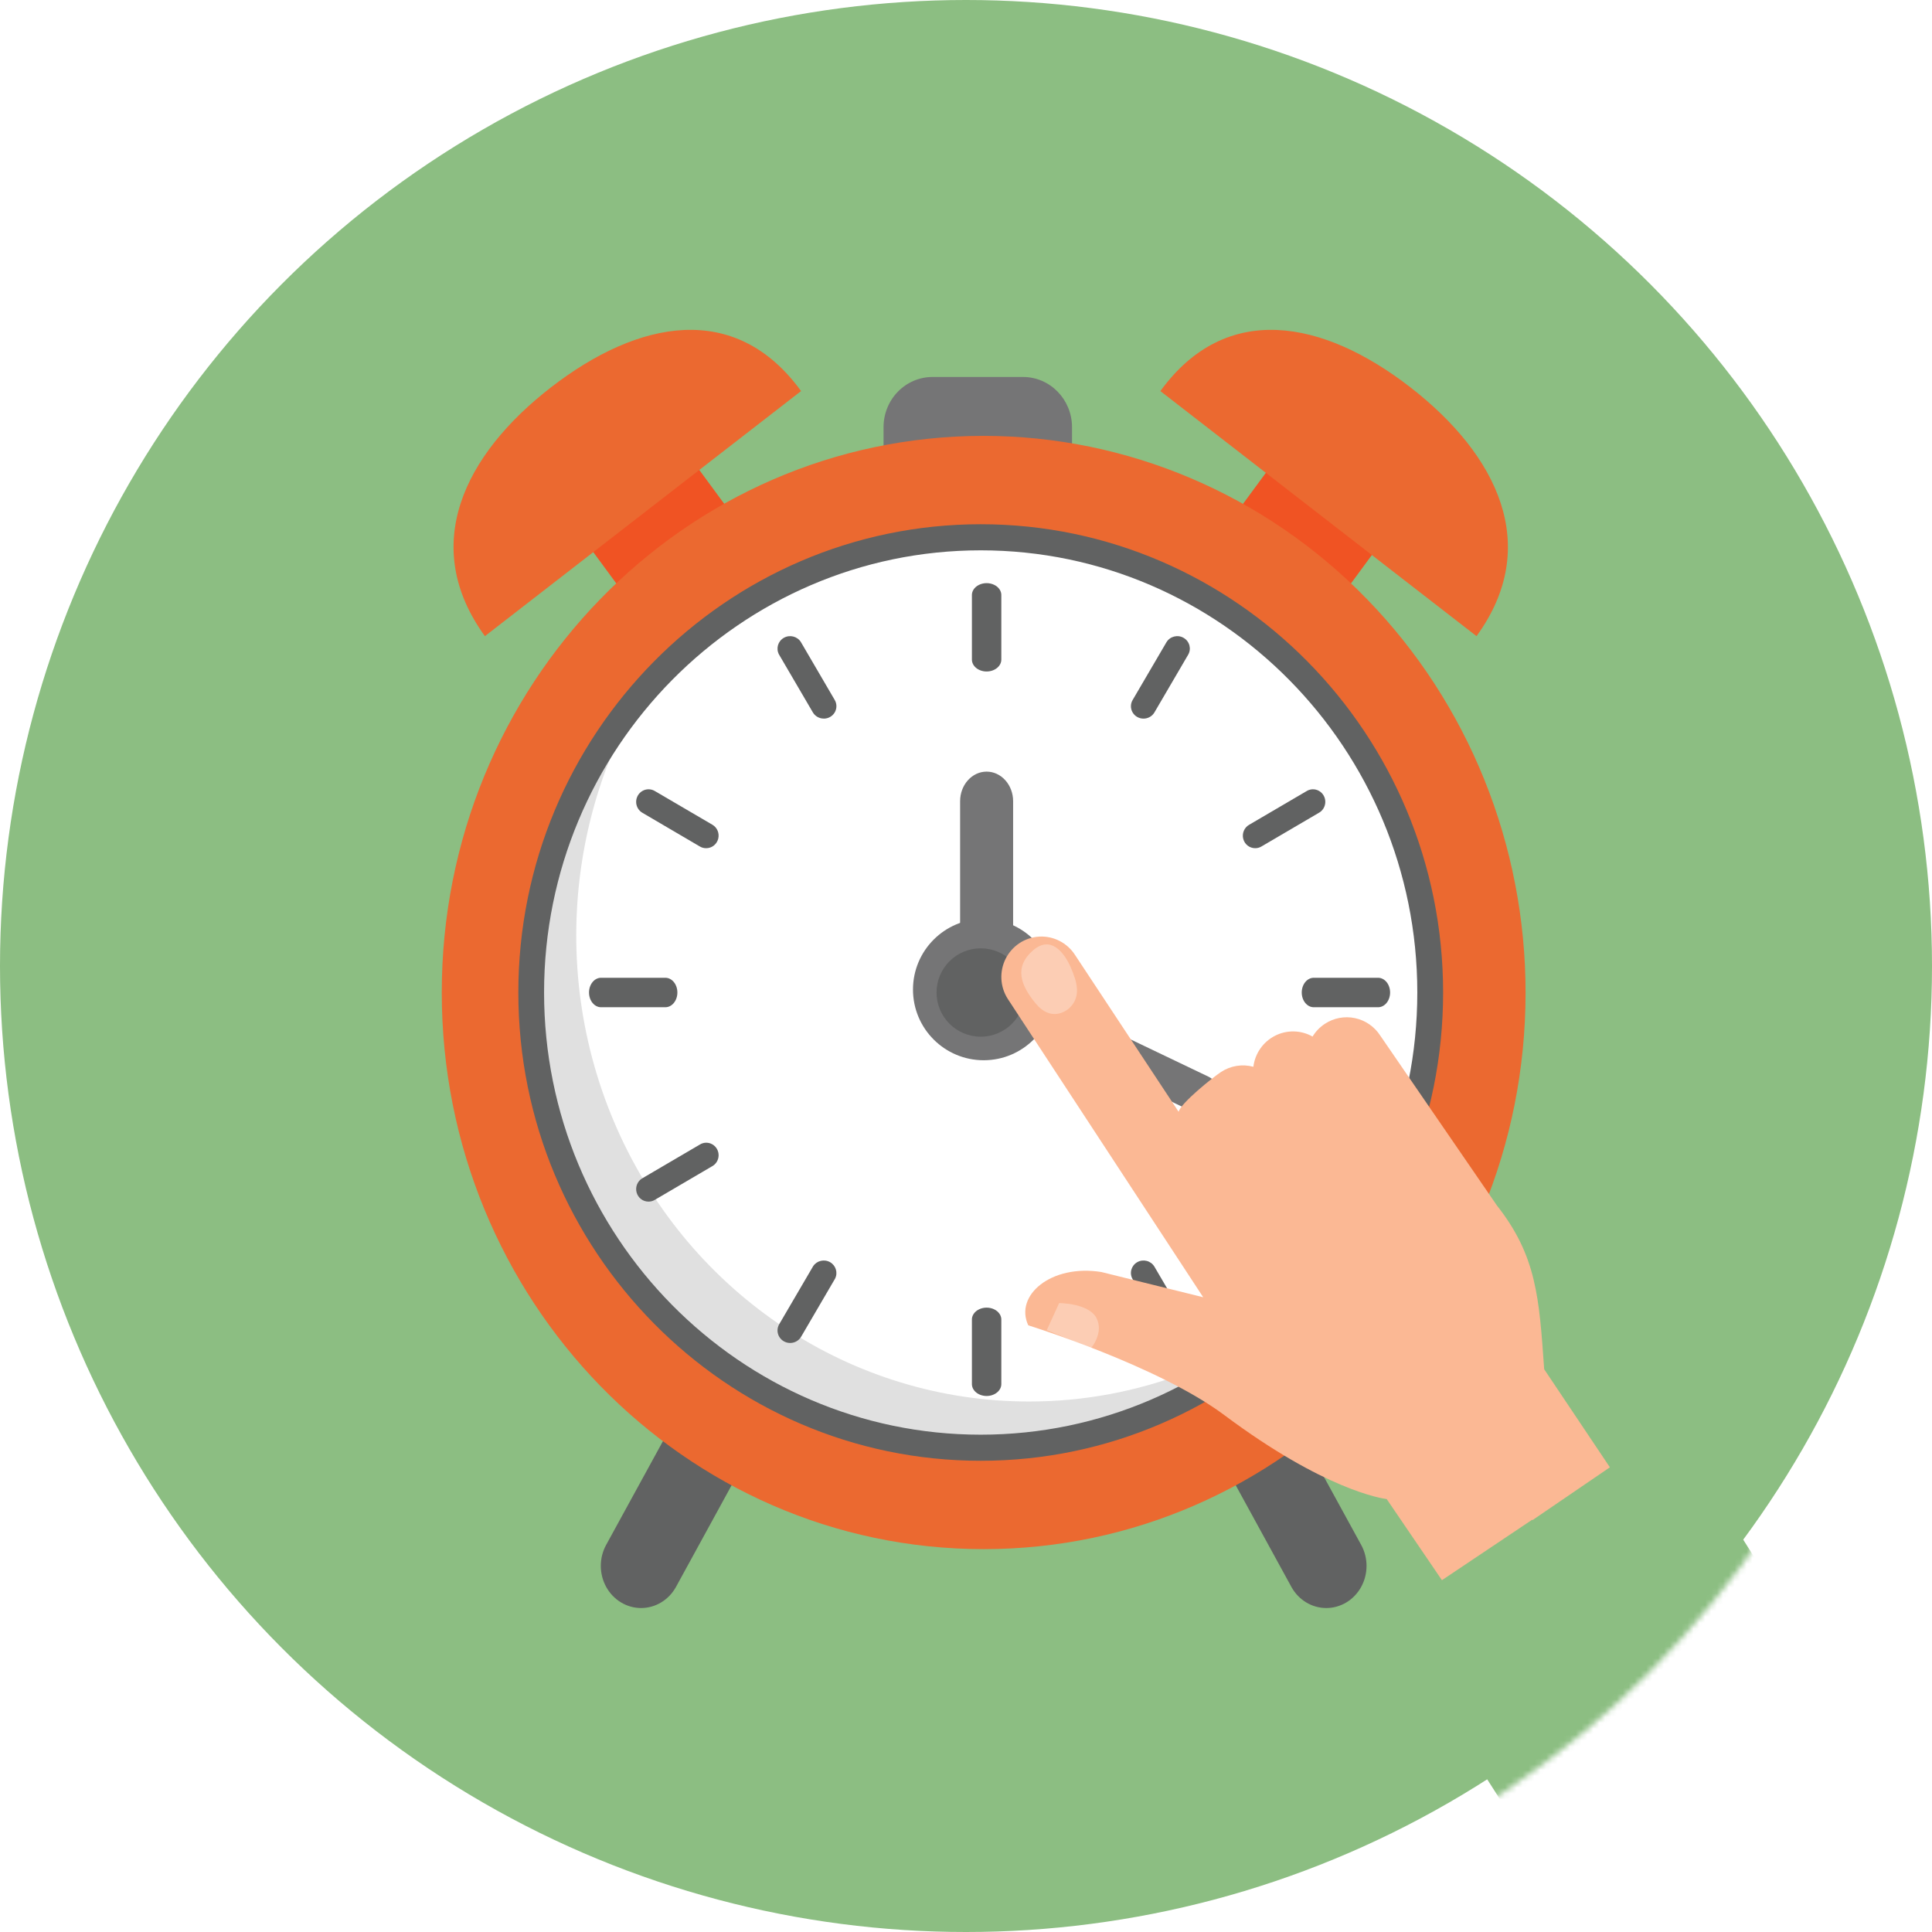 <?xml version="1.0" encoding="UTF-8"?>
<svg width="328px" height="328px" viewBox="0 0 328 328" version="1.1" xmlns="http://www.w3.org/2000/svg" xmlns:xlink="http://www.w3.org/1999/xlink">
    <!-- Generator: Sketch 59.1 (86144) - https://sketch.com -->
    <title>Group 2</title>
    <desc>Created with Sketch.</desc>
    <defs>
        <circle id="path-1" cx="164" cy="164" r="164"></circle>
        <filter x="-7.8%" y="-7.7%" width="115.6%" height="115.3%" filterUnits="objectBoundingBox" id="filter-3">
            <feOffset dx="0" dy="4" in="SourceAlpha" result="shadowOffsetOuter1"></feOffset>
            <feGaussianBlur stdDeviation="3" in="shadowOffsetOuter1" result="shadowBlurOuter1"></feGaussianBlur>
            <feColorMatrix values="0 0 0 0 0   0 0 0 0 0   0 0 0 0 0  0 0 0 0.5 0" type="matrix" in="shadowBlurOuter1" result="shadowMatrixOuter1"></feColorMatrix>
            <feMerge>
                <feMergeNode in="shadowMatrixOuter1"></feMergeNode>
                <feMergeNode in="SourceGraphic"></feMergeNode>
            </feMerge>
        </filter>
    </defs>
    <g id="wireframes" stroke="none" stroke-width="1" fill="none" fill-rule="evenodd">
        <g id="Onboarding-/-Tracking-Time" transform="translate(-23, -242)">
            <g id="Group-2" transform="translate(23, 242)">
                <mask id="mask-2" fill="white">
                    <use xlink:href="#path-1"></use>
                </mask>
                <use id="Mask" fill="#8CBE82" xlink:href="#path-1"></use>
                <g id="Asset-14" filter="url(#filter-3)" mask="url(#mask-2)">
                    <g transform="translate(75, 52)">
                        <path d="M83.33,8 L98.682,8 C103.276,8 107,11.82 107,16.533 L107,39 L75,39 L75,16.527 C75,14.262 75.878,12.091 77.441,10.491 C79.004,8.891 81.123,7.995 83.33,8 L83.33,8 Z" id="Path" fill="#757576" fill-rule="nonzero"></path>
                        <path d="M150.17,217 C147.718,217.001 145.454,215.628 144.235,213.401 L132.963,192.815 C131.699,190.594 131.678,187.833 132.907,185.592 C134.137,183.351 136.425,181.978 138.895,182 C141.364,182.023 143.63,183.438 144.821,185.701 L156.094,206.287 C157.307,208.5 157.302,211.221 156.081,213.43 C154.86,215.638 152.608,216.998 150.17,217 L150.17,217 Z" id="Path" fill="#616262" fill-rule="nonzero"></path>
                        <path d="M33.834,217 C31.396,216.997 29.144,215.636 27.922,213.429 C26.7,211.222 26.692,208.501 27.903,206.287 L39.174,185.701 C40.366,183.438 42.633,182.023 45.103,182 C47.573,181.978 49.863,183.351 51.092,185.592 C52.322,187.833 52.301,190.594 51.037,192.815 L39.771,213.401 C38.551,215.627 36.287,217 33.834,217 L33.834,217 Z" id="Path" fill="#616262" fill-rule="nonzero"></path>
                        <polygon id="Rectangle" fill="#F05323" fill-rule="nonzero" transform="translate(35.115, 31.293) rotate(-36.89) translate(-35.115, -31.293) " points="23.812 22.762 46.582 22.545 46.417 39.823 23.648 40.041"></polygon>
                        <path d="M7.324,52 C-3.802,36.686 3.744,21.205 18.567,9.741 C33.391,-1.722 49.874,-4.928 61,10.392 L7.324,52 Z" id="Path" fill="#EB6930" fill-rule="nonzero"></path>
                        <polygon id="Rectangle" fill="#F05323" fill-rule="nonzero" transform="translate(148.874, 31.295) rotate(-143.11) translate(-148.874, -31.295) " points="137.407 22.547 160.177 22.765 160.341 40.044 137.572 39.826"></polygon>
                        <path d="M175.672,52 C186.809,36.698 179.247,21.228 164.43,9.744 C149.613,-1.74 133.125,-4.914 122,10.394 L175.672,52 Z" id="Path" fill="#EB6930" fill-rule="nonzero"></path>
                        <path d="M167,112.5 C167,154.75 133.421,189 92,189 C50.579,189 17,154.75 17,112.5 C17,70.25 50.579,36 92,36 C111.891,36 130.968,44.06 145.033,58.406 C159.098,72.753 167,92.211 167,112.5 Z" id="Path" fill="#FFFFFF" fill-rule="nonzero"></path>
                        <path d="M99.711,181.936 C69.621,181.947 42.293,163.876 29.786,135.698 C17.278,107.519 21.894,74.418 41.594,51 C19.815,70.387 10.385,100.681 17.162,129.491 C23.939,158.302 45.786,180.796 73.767,187.774 C101.749,194.752 131.171,185.043 150,162.618 C136.051,175.095 118.189,181.956 99.711,181.936 Z" id="Path" fill="#E0E0E0" fill-rule="nonzero"></path>
                        <path d="M104,112 C104,118.627 98.627,124 92,124 C85.373,124 80,118.627 80,112 C80,105.373 85.373,100 92,100 C98.626,100.003 103.997,105.374 104,112 L104,112 Z" id="Path" fill="#757576" fill-rule="nonzero"></path>
                        <path d="M92.503,58 C91.123,58 90.003,57.093 90.003,55.975 L90.003,45.128 C89.956,44.381 90.422,43.674 91.214,43.289 C92.005,42.904 92.995,42.904 93.786,43.289 C94.578,43.674 95.044,44.381 94.997,45.128 L94.997,55.975 C94.997,57.091 93.881,57.997 92.503,58 L92.503,58 Z" id="Path" fill="#616262" fill-rule="nonzero"></path>
                        <path d="M64.856,65.995 C64.09,65.997 63.382,65.595 62.998,64.94 L57.248,55.109 C56.71,54.1 57.075,52.852 58.075,52.283 C59.075,51.714 60.351,52.029 60.963,52.995 L66.708,62.827 C67.095,63.48 67.098,64.289 66.715,64.945 C66.332,65.601 65.622,66.004 64.856,66 L64.856,65.995 Z" id="Path" fill="#616262" fill-rule="nonzero"></path>
                        <path d="M44.875,88 C44.504,88.002 44.14,87.903 43.82,87.713 L34.053,81.985 C33.402,81.604 33,80.899 33,80.136 C33,79.373 33.401,78.668 34.052,78.287 C34.703,77.905 35.505,77.904 36.157,78.286 L45.94,84.014 C46.77,84.495 47.176,85.483 46.928,86.419 C46.68,87.356 45.841,88.005 44.886,88 L44.875,88 Z" id="Path" fill="#616262" fill-rule="nonzero"></path>
                        <path d="M37.961,115 L27.039,115 C25.913,115 25,113.881 25,112.5 C25,111.119 25.913,110 27.039,110 L37.961,110 C39.087,110 40,111.119 40,112.5 C40,113.881 39.087,115 37.961,115 L37.961,115 Z" id="Path" fill="#616262" fill-rule="nonzero"></path>
                        <path d="M35.089,148 C34.142,148 33.313,147.352 33.07,146.423 C32.827,145.493 33.23,144.513 34.053,144.036 L43.771,138.339 C44.42,137.914 45.247,137.887 45.922,138.268 C46.597,138.648 47.012,139.376 47,140.16 C46.988,140.944 46.552,141.658 45.865,142.018 L36.148,147.715 C35.827,147.906 35.461,148.005 35.089,148 L35.089,148 Z" id="Path" fill="#616262" fill-rule="nonzero"></path>
                        <path d="M59.146,172 C58.38,171.999 57.672,171.595 57.289,170.94 C56.905,170.285 56.904,169.478 57.285,168.821 L63.044,158.973 C63.665,158.021 64.934,157.718 65.926,158.285 C66.919,158.852 67.286,160.089 66.761,161.096 L61.006,170.944 C60.621,171.599 59.912,172.001 59.146,172 L59.146,172 Z" id="Path" fill="#616262" fill-rule="nonzero"></path>
                        <path d="M92.503,181 C91.123,181 90.003,180.093 90.003,178.975 L90.003,168.128 C89.956,167.381 90.422,166.674 91.214,166.289 C92.005,165.904 92.995,165.904 93.786,166.289 C94.578,166.674 95.044,167.381 94.997,168.128 L94.997,178.975 C94.997,180.091 93.881,180.997 92.503,181 L92.503,181 Z" id="Path" fill="#616262" fill-rule="nonzero"></path>
                        <path d="M124.868,172 C124.104,172 123.397,171.598 123.015,170.944 L117.278,161.151 C116.699,160.142 117.053,158.863 118.071,158.283 C119.088,157.704 120.388,158.041 120.985,159.04 L126.716,168.833 C127.095,169.485 127.094,170.287 126.714,170.938 C126.333,171.589 125.63,171.991 124.868,171.995 L124.868,172 Z" id="Path" fill="#616262" fill-rule="nonzero"></path>
                        <path d="M147.9,148 C147.532,148.002 147.17,147.904 146.852,147.715 L137.135,142.018 C136.448,141.658 136.012,140.944 136,140.16 C135.988,139.376 136.403,138.648 137.078,138.268 C137.753,137.887 138.58,137.914 139.229,138.339 L148.947,144.036 C149.771,144.514 150.174,145.497 149.928,146.428 C149.682,147.359 148.849,148.005 147.9,148 L147.9,148 Z" id="Path" fill="#616262" fill-rule="nonzero"></path>
                        <path d="M158.962,115 L148.038,115 C146.912,115 146,113.881 146,112.5 C146,111.119 146.912,110 148.038,110 L158.962,110 C160.088,110 161,111.119 161,112.5 C161,113.881 160.088,115 158.962,115 L158.962,115 Z" id="Path" fill="#616262" fill-rule="nonzero"></path>
                        <path d="M138.106,88 C137.155,88.007 136.32,87.363 136.072,86.431 C135.825,85.499 136.228,84.515 137.053,84.036 L146.771,78.339 C147.42,77.914 148.247,77.887 148.922,78.268 C149.597,78.648 150.012,79.376 150,80.16 C149.988,80.944 149.552,81.658 148.865,82.018 L139.148,87.715 C138.832,87.903 138.472,88.001 138.106,88 L138.106,88 Z" id="Path" fill="#616262" fill-rule="nonzero"></path>
                        <path d="M119.142,66 C118.377,66.006 117.668,65.605 117.286,64.952 C116.903,64.298 116.905,63.492 117.291,62.841 L123.019,53.054 C123.607,52.047 124.912,51.701 125.932,52.282 C126.953,52.863 127.303,54.151 126.714,55.158 L120.992,64.945 C120.611,65.599 119.905,66.001 119.142,66 Z" id="Path" fill="#616262" fill-rule="nonzero"></path>
                        <path d="M92.5,117 C91.306,117.002 90.161,116.472 89.317,115.529 C88.472,114.586 87.999,113.306 88,111.972 L88,80.028 C88,77.251 90.015,75 92.5,75 C94.985,75 97,77.251 97,80.028 L97,111.972 C97.001,113.306 96.528,114.586 95.683,115.529 C94.839,116.472 93.694,117.002 92.5,117 Z" id="Path" fill="#757576" fill-rule="nonzero"></path>
                        <path d="M128.755,133 C128.272,133 127.795,132.892 127.358,132.686 L90.852,115.214 C89.804,114.712 89.102,113.687 89.01,112.524 C88.918,111.361 89.451,110.237 90.407,109.576 C91.363,108.914 92.598,108.816 93.646,109.317 L130.151,126.783 C131.52,127.441 132.254,128.964 131.92,130.451 C131.586,131.939 130.272,132.997 128.755,133 L128.755,133 Z" id="Path" fill="#757576" fill-rule="nonzero"></path>
                        <path d="M99,112.5 C99,116.642 95.642,120 91.5,120 C87.358,120 84,116.642 84,112.5 C84,108.358 87.358,105 91.5,105 C95.642,105 99,108.358 99,112.5 Z" id="Path" fill="#616262" fill-rule="nonzero"></path>
                        <path d="M91.972,18 C41.169,18.016 -0.005,60.326 0,112.51 C0.005,164.693 41.188,206.995 91.991,207 C142.794,207.005 183.985,164.712 184,112.529 C184,87.458 174.304,63.414 157.046,45.687 C139.787,27.959 116.379,18 91.972,18 Z M91.972,190.422 C50.091,190.422 16.139,155.548 16.139,112.529 C16.139,69.509 50.091,34.635 91.972,34.635 C133.853,34.635 167.805,69.509 167.805,112.529 C167.805,155.548 133.853,190.422 91.972,190.422 L91.972,190.422 Z" id="Shape" fill="#EB6930" fill-rule="nonzero"></path>
                        <path d="M91.497,192 C48.209,192 13,156.338 13,112.5 C13,68.662 48.209,33 91.497,33 C134.785,33 170,68.662 170,112.5 C170,156.338 134.785,192 91.497,192 Z M91.497,37.431 C50.626,37.431 17.369,71.109 17.369,112.5 C17.369,153.891 50.626,187.569 91.497,187.569 C132.369,187.569 165.619,153.891 165.619,112.5 C165.619,71.109 132.369,37.431 91.497,37.431 Z" id="Shape" fill="#616262" fill-rule="nonzero"></path>
                        <path d="M129.269,164.235 L111.979,159.953 C103.427,158.585 97.188,163.944 99.575,169.007 C99.575,169.007 121.634,175.849 132.861,184.247 C149.829,196.934 159.591,198.399 160.423,198.501 L175.745,221 L217,221 L187.159,176.459 C186.305,164.32 185.881,157.222 179.127,148.647 L159.331,119.819 C158.348,118.292 156.801,117.223 155.034,116.848 C153.267,116.474 151.424,116.825 149.914,117.824 C149.071,118.377 148.362,119.113 147.838,119.979 C145.866,118.866 143.473,118.816 141.457,119.846 C139.44,120.875 138.065,122.849 137.787,125.11 C135.918,124.605 133.923,124.924 132.301,125.988 C130.887,126.924 125.514,131.223 125.095,132.745 L107.499,106.107 C106.17,104.056 103.856,102.875 101.429,103.01 C99.001,103.146 96.83,104.576 95.733,106.762 C94.635,108.949 94.779,111.559 96.108,113.61 L129.269,164.235 Z" id="Path" fill="#FBB894" fill-rule="nonzero"></path>
                        <g id="Group" opacity="0.3" stroke-width="1" fill="none" fill-rule="evenodd" transform="translate(98, 104)">
                            <path d="M4.71,65.824 L6.815,61.228 C6.815,61.228 11.815,61.228 13.14,63.748 C14.465,66.269 12.23,68.88 12.23,68.88 L4.71,65.824 Z" id="Path" fill="#FFFFFF" fill-rule="nonzero"></path>
                            <path d="M2.395,1.334 C-0.895,4.186 0.29,7.276 2.82,10.35 C5.35,13.424 7.875,11.804 8.63,11.063 C10.55,9.164 9.87,6.712 8.775,4.22 C7.68,1.728 5.41,-1.266 2.395,1.334 Z" id="Path" fill="#FFFFFF" fill-rule="nonzero"></path>
                        </g>
                        <polygon id="Path" fill="#8CBE82" fill-rule="nonzero" points="256 261 208.728 186 185 202.195 222.057 261"></polygon>
                        <polygon id="Path" fill="#8CBE82" fill-rule="nonzero" points="223 261 185.133 202 160 218.836 187.06 261"></polygon>
                    </g>
                </g>
            </g>
        </g>
    </g>
</svg>
